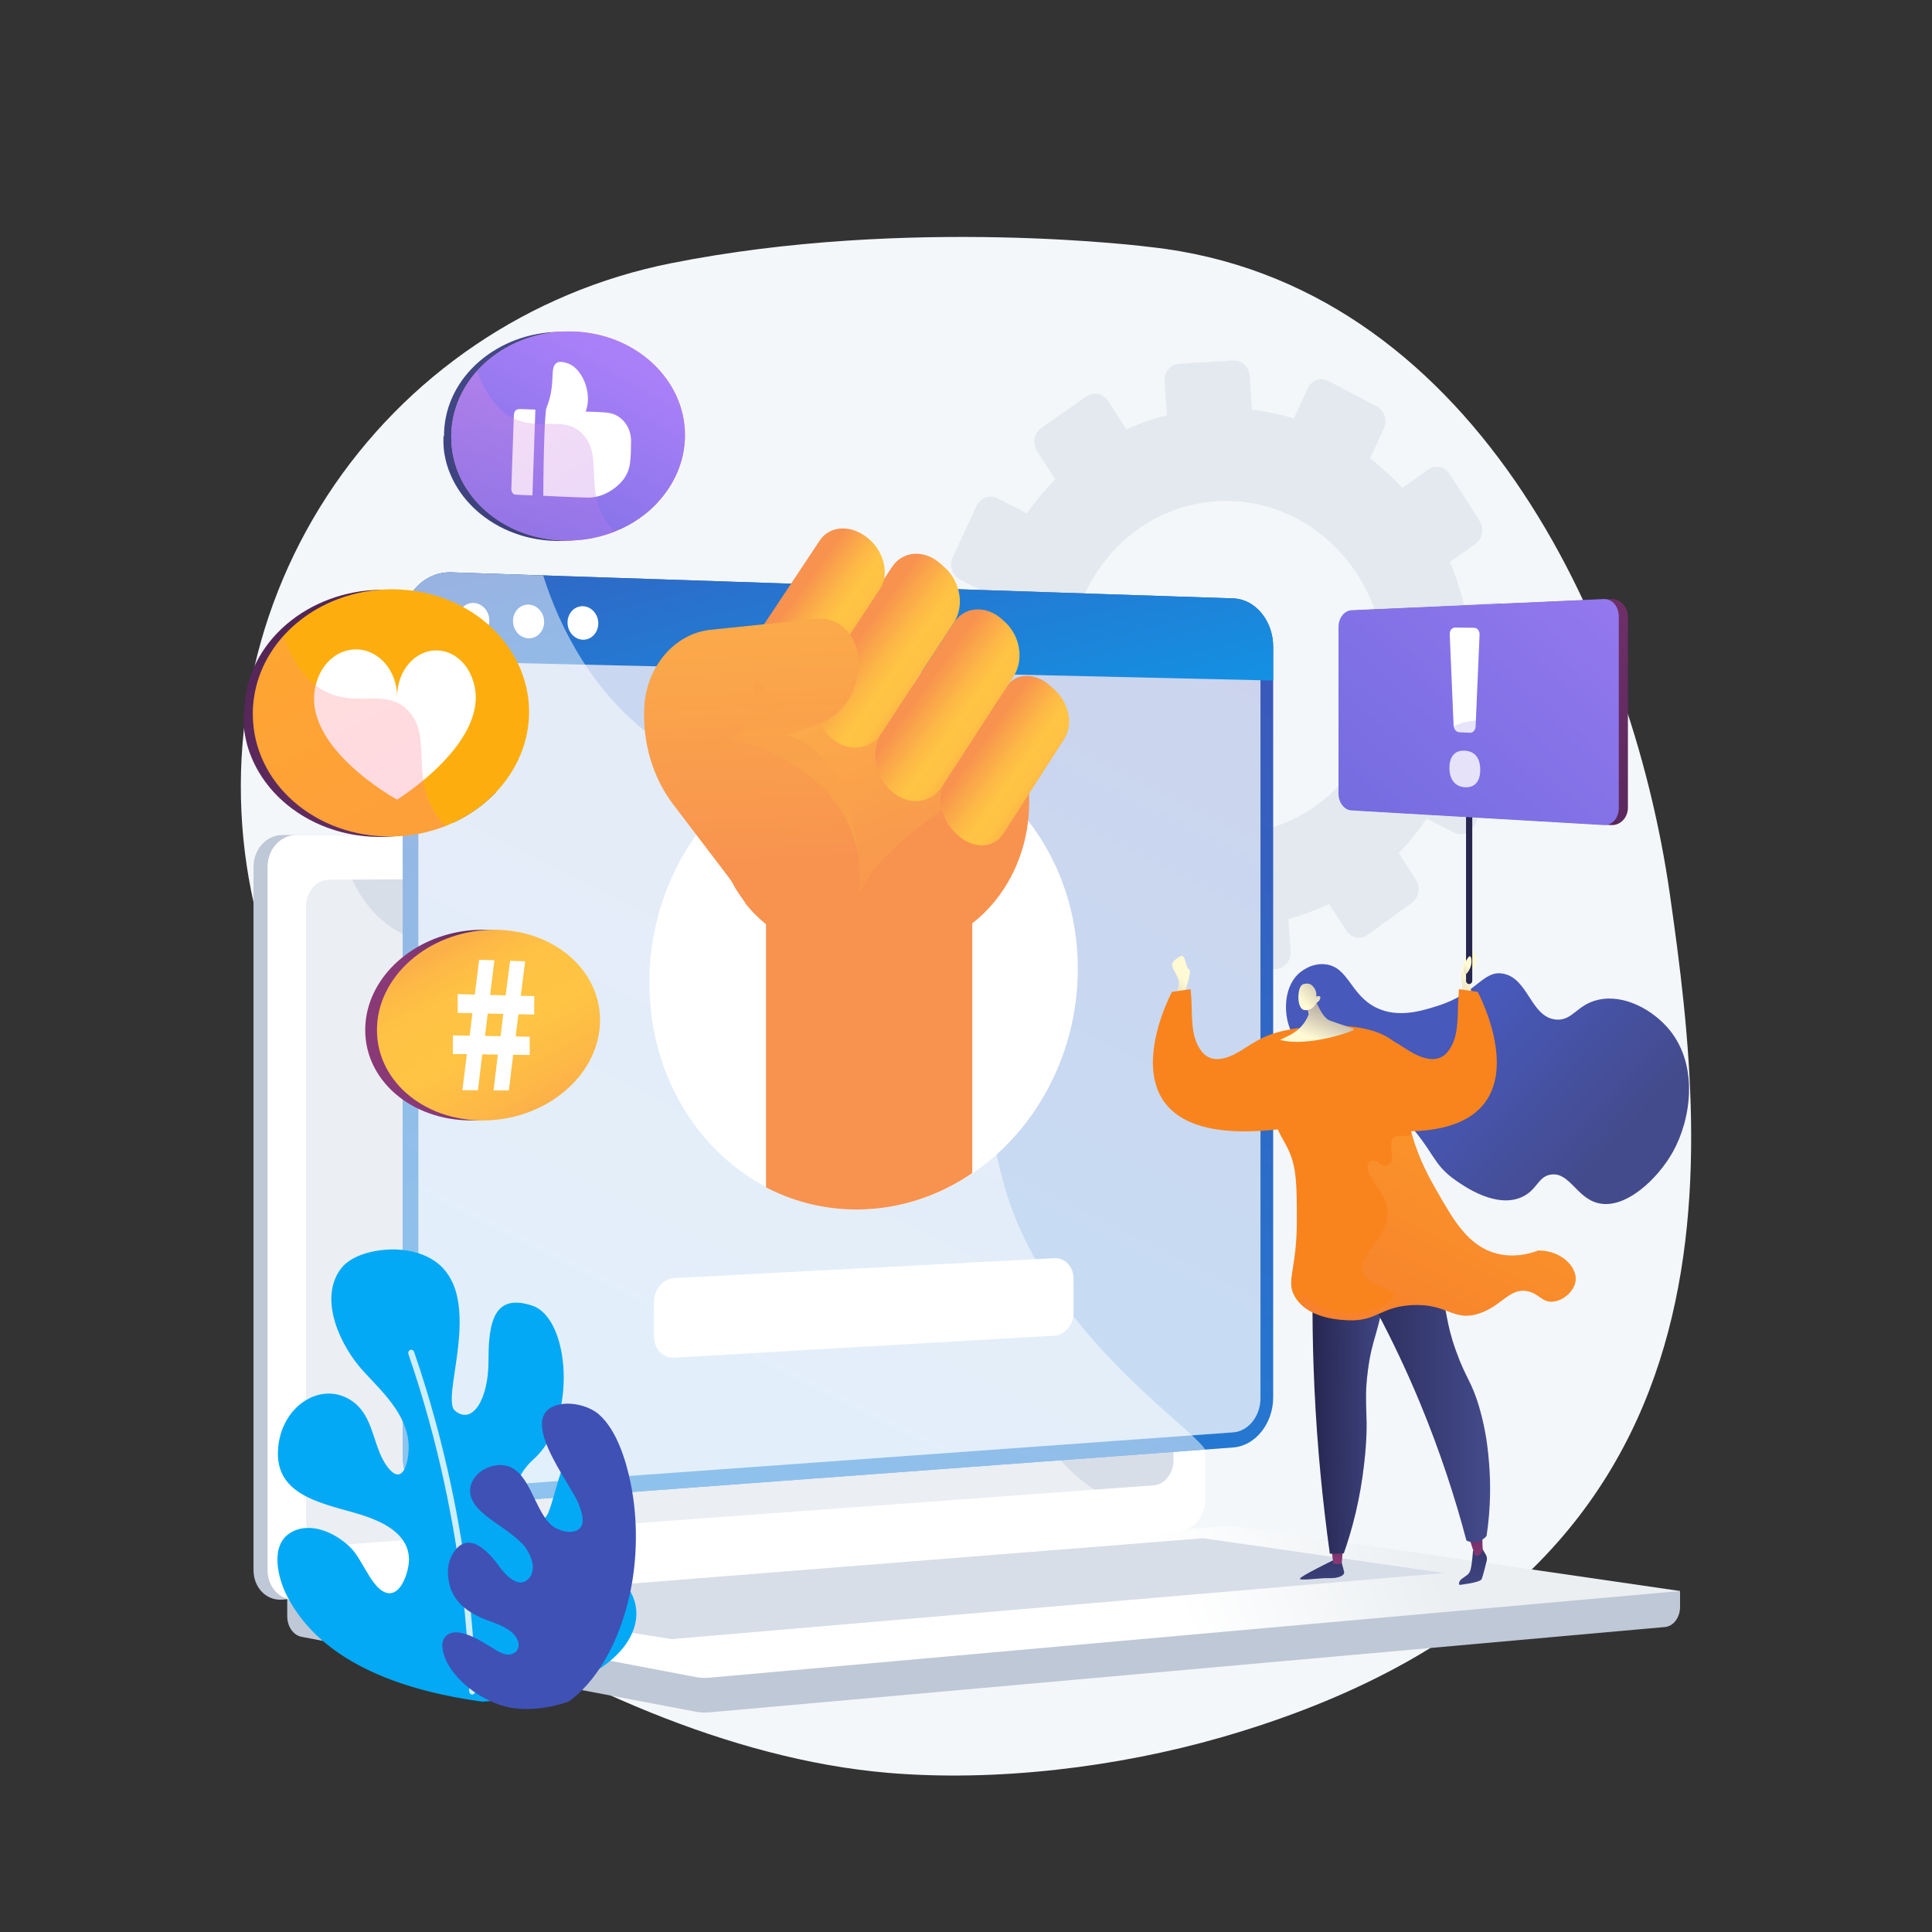<?xml version="1.0" encoding="utf-8"?>
<!-- Generator: Adobe Illustrator 24.0.0, SVG Export Plug-In . SVG Version: 6.00 Build 0)  -->
<svg version="1.1" xmlns="http://www.w3.org/2000/svg" xmlns:xlink="http://www.w3.org/1999/xlink" x="0px" y="0px"
	 viewBox="0 0 3710 3710" style="enable-background:new 0 0 3710 3710;" xml:space="preserve">
<rect x="0" y="0" width="3710" height="3710" fill="#333333" stroke="none"/>
<style type="text/css">
	.st0{fill:#F4F7FA;}
	.st1{fill:#BFC8D6;}
	.st2{fill:#FFFFFF;}
	.st3{fill:#D8DEE8;}
	.st4{opacity:0.48;fill:#FFFFFF;}
	.st5{fill:url(#SVGID_1_);}
	.st6{opacity:0.3;fill:#BFC8D6;}
	.st7{fill:url(#SVGID_2_);}
	.st8{opacity:0.74;fill:#FFFFFF;}
	.st9{fill:url(#SVGID_3_);}
	.st10{opacity:0.5;}
	.st11{clip-path:url(#SVGID_5_);}
	.st12{fill:url(#SVGID_6_);}
	.st13{fill:url(#SVGID_7_);}
	.st14{opacity:0.6;fill:url(#SVGID_8_);}
	.st15{fill:url(#SVGID_9_);}
	.st16{fill:url(#SVGID_10_);}
	.st17{fill:url(#SVGID_11_);}
	.st18{fill:url(#SVGID_12_);}
	.st19{fill:url(#SVGID_13_);}
	.st20{opacity:0.3;fill:url(#SVGID_14_);}
	.st21{fill:url(#SVGID_15_);}
	.st22{fill:url(#SVGID_16_);}
	.st23{opacity:0.3;}
	.st24{fill:url(#SVGID_17_);}
	.st25{fill:url(#SVGID_18_);}
	.st26{fill:url(#SVGID_19_);}
	.st27{fill:url(#SVGID_20_);}
	.st28{fill:url(#SVGID_21_);}
	.st29{fill:url(#SVGID_22_);}
	.st30{fill:#FDAE0E;}
	.st31{fill:url(#SVGID_23_);}
	.st32{fill:url(#SVGID_24_);}
	.st33{fill:url(#SVGID_25_);}
	.st34{fill:#F9841D;}
	.st35{fill:url(#SVGID_26_);}
	.st36{fill:url(#SVGID_27_);}
	.st37{fill:url(#SVGID_28_);}
	.st38{fill:url(#SVGID_29_);}
	.st39{fill:url(#SVGID_30_);}
	.st40{fill:url(#SVGID_31_);}
	.st41{opacity:0.3;fill:url(#SVGID_32_);}
	.st42{fill:url(#SVGID_33_);}
	.st43{opacity:0.3;fill:url(#SVGID_34_);}
	.st44{fill:url(#SVGID_35_);}
	.st45{fill:url(#SVGID_36_);}
	.st46{fill:#26264F;}
	.st47{fill:url(#SVGID_37_);}
	.st48{fill:url(#SVGID_38_);}
	.st49{fill:url(#SVGID_39_);}
	.st50{opacity:0.3;fill:url(#SVGID_40_);}
	.st51{fill:url(#SVGID_41_);}
	.st52{opacity:0.2;fill:url(#SVGID_42_);}
	.st53{fill:url(#SVGID_43_);}
	.st54{fill:#03A9F4;}
	.st55{opacity:0.8;}
	.st56{fill:#3F51B5;}
</style>
<g id="Background">
</g>
<g id="Illustration">
	<g>
		<path class="st0" d="M3206.58,1716.98c-75.49-527.11-384.99-1174.71-996.45-1242.48c0,0-464.25-60.24-921.9,31.06
			c-271.61,54.19-509.78,215.49-660.48,447.32c-150.7,231.83-201.04,514.52-139.95,784.03c39.68,175.05,66.49,356.22,59.13,536.09
			c-12.81,313.05-5.44,605.26,279.35,791.95c254.28,166.7,574.3,313.72,879.6,339.47c207.48,17.5,440.16-10.82,640.13-68.44
			C3365.11,3042.29,3282.07,2244.09,3206.58,1716.98z"/>
		<g>
			<g>
				<g>
					<path class="st1" d="M3226.2,3055.19l-2674.65-24.66v72.98c0,19.81,11.67,36.65,27.47,39.65l756.31,143.7
						c8.98,1.71,18.08,2.16,27.13,1.35l1834.67-163.84c16.38-1.46,29.07-18.36,29.07-38.71V3055.19z"/>
					<g>
						<path class="st1" d="M2241.93,2938.24l-1699.96,133.5c-30.42,2.39-55.15-23-55.15-56.7V1664.57
							c0-33.71,24.73-61.03,55.15-61.03h1699.96c25.06,0,45.32,24.7,45.32,55.17v1220.8
							C2287.25,2909.98,2266.99,2936.27,2241.93,2938.24z"/>
						<path class="st2" d="M2269.03,2938.24l-1699.95,133.5c-30.42,2.39-55.15-23-55.15-56.7V1664.57
							c0-33.71,24.73-61.03,55.15-61.03h1699.95c25.06,0,45.32,24.7,45.32,55.17v1220.8
							C2314.36,2909.98,2294.09,2936.27,2269.03,2938.24z"/>
						<path class="st3" d="M2216.07,2852.17L632.74,2968.14c-24.75,1.81-44.87-19.02-44.87-46.54V1739.26
							c0-27.52,20.12-49.92,44.87-50.03l1583.33-7.28c20.67-0.1,37.4,20.15,37.4,45.21v1076.89
							C2253.47,2829.12,2236.75,2850.66,2216.07,2852.17z"/>
						<path class="st2" d="M1479.09,1640.48c0,12.55-8.75,22.75-19.55,22.79c-10.82,0.04-19.6-10.13-19.6-22.71
							s8.78-22.78,19.6-22.79C1470.34,1617.76,1479.09,1627.93,1479.09,1640.48z"/>
						<path class="st4" d="M569.07,3071.74l1691.35-132.82l8.61-0.68c11.5-0.9,21.95-6.97,29.94-16.17
							c-121.71-7.11-197.31-53.18-246.07-100.79c-97.93-95.61-80.95-189.9-186.55-252.77c-131.72-78.41-235.29,20.94-335.25-77.08
							c-60.6-59.43-30.85-103.75-105.41-192.56c-82.59-98.37-136.36-65.3-219.36-153.83c-104.95-111.94-52.46-199.04-142.86-279.41
							c-109.67-97.5-227.94-7.26-332.33-100.77c-45.03-40.33-69.73-98.96-82.63-161.32h-79.43c-30.42,0-55.15,27.33-55.15,61.03
							v1350.46C513.92,3048.74,538.65,3074.13,569.07,3071.74z"/>
					</g>
					<linearGradient id="SVGID_1_" gradientUnits="userSpaceOnUse" x1="3136.203" y1="2625.615" x2="2215.655" y2="2948.614">
						<stop  offset="0.494" style="stop-color:#EBEFF2"/>
						<stop  offset="1" style="stop-color:#FFFFFF"/>
					</linearGradient>
					<path class="st5" d="M2349.13,2930.84L551.55,3071.36l783.78,148.92c8.98,1.71,18.08,2.16,27.13,1.35l1863.74-166.44
						l-848.48-123.4C2368.23,2930.41,2358.66,2930.09,2349.13,2930.84z"/>
					<polygon class="st3" points="813.85,3072.57 2310.38,2953.84 2773.55,3020.65 1289.9,3147.57 					"/>
				</g>
			</g>
		</g>
		<g>
			<path class="st6" d="M2902.27,1185.98c-1.23-17.29-15.37-30.36-31.6-29.19l-59.44,4.28c-6.82-28.3-15.79-55.63-26.91-81.69
				l49.32-35.31c13.45-9.63,16.91-29.13,7.72-43.55l-57.52-90.28c-9.21-14.45-27.61-18.38-41.11-8.77l-49.98,35.58
				c-18.98-20.75-39.6-39.77-61.65-56.81l26.35-57.72c7.11-15.56,0.89-34.47-13.89-42.23l-92.61-48.61
				c-14.84-7.79-32.66-1.47-39.81,14.13l-26.54,57.91c-25.95-8.06-52.81-13.7-80.3-16.96l-4.62-64.94
				c-1.24-17.43-15.63-30.73-32.14-29.69l-103.51,6.51c-16.59,1.04-29.03,16.07-27.79,33.55l4.63,65.13
				c-26.95,6.8-53,15.9-77.84,27.31l-34.91-54.3c-9.41-14.64-28.25-18.67-42.08-8.98l-86.63,60.69
				c-13.88,9.72-17.47,29.5-8.01,44.17l35.03,54.31c-19.9,20.05-38.07,41.93-54.36,65.34l-56.05-28.88
				c-15.18-7.82-33.42-1.35-40.75,14.46l-45.86,98.98c-7.34,15.85-0.95,35.01,14.26,42.8l55.64,28.49
				c-7.59,27.82-12.79,56.63-15.67,86.1l-61.6,4.43c-16.86,1.21-29.53,16.5-28.27,34.13l7.85,110.3
				c1.25,17.64,15.95,30.91,32.81,29.64l61.1-4.59c6.89,28.93,16.05,56.83,27.42,83.42l-50.27,35.79
				c-13.96,9.94-17.57,29.84-8.06,44.45l59.39,91.24c9.49,14.57,28.46,18.31,42.37,8.35l49.87-35.7
				c19.57,21.14,40.88,40.41,63.63,57.62l-26.07,56.88c-7.29,15.9-0.93,34.95,14.18,42.54l94.32,47.39
				c15.06,7.56,33.13,0.83,40.37-15.04l25.72-56.35c26.61,7.86,54.13,13.17,82.24,16l4.43,62.29c1.24,17.49,15.69,30.53,32.25,29.14
				l103.35-8.7c16.49-1.39,28.85-16.65,27.61-34.08l-4.42-62.1c27.19-7.37,53.4-17.06,78.32-29.1l33,51.16
				c9.28,14.39,27.81,18.04,41.39,8.16l84.76-61.66c13.53-9.84,17.01-29.46,7.77-43.82l-33.09-51.47
				c19.6-20.4,37.48-42.54,53.41-66.22l52.89,27.08c14.72,7.54,32.38,0.95,39.44-14.7l44.14-97.76c7.05-15.61,0.87-34.4-13.81-41.96
				l-52.99-27.31c7.22-27.57,12.13-56.07,14.73-85.22l58.96-4.43c16.22-1.22,28.37-16.22,27.14-33.51L2902.27,1185.98z
				 M2380.27,1601.06c-167.46,13.29-314.19-119.6-326.8-296.89c-12.61-177.29,113.78-330.27,281.38-341.63
				c166.59-11.29,311.02,121.77,323.5,297.14C2670.82,1435.04,2546.73,1587.85,2380.27,1601.06z"/>
		</g>
		<g>
			<g>
				<linearGradient id="SVGID_2_" gradientUnits="userSpaceOnUse" x1="2193.571" y1="771.462" x2="462.277" y2="4234.041">
					<stop  offset="3.597120e-03" style="stop-color:#3F51B5"/>
					<stop  offset="1" style="stop-color:#03A9F4"/>
				</linearGradient>
				<path class="st7" d="M2368.22,1149.1l-1501.24-49.99c-51.53-1.72-93.53,41.81-93.53,97.23v1600.94
					c0,55.42,42.01,97.23,93.53,93.42l1501.24-111.13c42.43-3.14,76.65-46.13,76.65-96.02V1242
					C2444.87,1192.1,2410.65,1150.51,2368.22,1149.1z"/>
				<path class="st8" d="M866.98,2858.84c-35.04,2.53-63.56-25.94-63.56-63.6V1197.16c0-37.65,28.51-67.29,63.56-66.19
					l1501.24,47.13c28.91,0.91,52.26,29.22,52.26,63.24V2685.2c0,34.02-23.35,63.28-52.26,65.37L866.98,2858.84z"/>
				<linearGradient id="SVGID_3_" gradientUnits="userSpaceOnUse" x1="1462.563" y1="662.144" x2="1749.901" y2="1811.499">
					<stop  offset="3.597120e-03" style="stop-color:#3F51B5"/>
					<stop  offset="1" style="stop-color:#03A9F4"/>
				</linearGradient>
				<path class="st9" d="M2368.22,1149.1l-1501.24-49.99c-51.53-1.72-93.54,41.81-93.54,97.23v71.98l1671.43,38.5V1242
					C2444.87,1192.1,2410.65,1150.51,2368.22,1149.1z"/>
				<path class="st2" d="M939.57,1191.25c0,17.96-13.52,32.16-30.23,31.73c-16.74-0.43-30.34-15.4-30.34-33.42
					c0-18.02,13.6-32.23,30.34-31.73C926.05,1158.33,939.57,1173.29,939.57,1191.25z"/>
				<path class="st2" d="M1044.89,1194.19c0,17.84-13.35,31.96-29.85,31.53c-16.53-0.43-29.96-15.3-29.96-33.2
					c0-17.91,13.43-32.03,29.96-31.53C1031.54,1161.48,1044.89,1176.34,1044.89,1194.19z"/>
				<path class="st2" d="M1148.89,1197.09c0,17.73-13.18,31.76-29.48,31.34c-16.32-0.42-29.58-15.19-29.58-32.99
					s13.26-31.83,29.58-31.34C1135.7,1164.59,1148.89,1179.36,1148.89,1197.09z"/>
				<g class="st10">
					<path class="st2" d="M1792.7,1756.75c-174.9-273.62-479.83-183.19-674.17-488.33c-35.17-55.22-59.05-111.5-75.45-163.45
						l-176.11-5.86c-51.53-1.72-93.54,41.81-93.54,97.23v1600.94c0,55.42,42.01,97.23,93.53,93.42l1447.44-107.15
						c-32.46-50.22-316.55-232.8-390.34-523.3C1856.46,1994.02,1897.78,1921.13,1792.7,1756.75z"/>
				</g>
			</g>
			<g>
				<path class="st2" d="M2069.69,1860.33c0,244.25-179.99,450.93-405.28,461.8c-229,11.05-417.41-183.79-417.41-435.35
					s188.42-458.51,417.41-462.19C1889.7,1420.98,2069.69,1616.09,2069.69,1860.33z"/>
				<path class="st2" d="M2061.63,2520.75c0,23.19-16.39,42.96-37.38,44.17l-729.37,42.14c-22.15,1.28-39.03-17.04-39.03-40.91
					v-66.56c0-23.87,17.19-44.17,39.34-45.32l729.46-38.18c20.99-1.1,36.98,16.82,36.98,40.01V2520.75z"/>
				<g>
					<defs>
						<path id="SVGID_4_" d="M2102.6,977.56h-894.55v910.23l37.56-1.18c0,0.05,0,0.1,0,0.16c0,251.55,188.48,446.41,417.48,435.36
							c225.3-10.87,405.37-217.54,405.37-461.79c0-0.05,0-0.1,0-0.15l34.14-1.08V977.56z"/>
					</defs>
					<clipPath id="SVGID_5_">
						<use xlink:href="#SVGID_4_"  style="overflow:visible;"/>
					</clipPath>
					<g class="st11">
						
							<linearGradient id="SVGID_6_" gradientUnits="userSpaceOnUse" x1="7732.838" y1="-200.472" x2="7831.816" y2="1873.565" gradientTransform="matrix(-1 0 0 1 9484.009 0)">
							<stop  offset="0" style="stop-color:#FCB148"/>
							<stop  offset="0.052" style="stop-color:#FDBA46"/>
							<stop  offset="0.142" style="stop-color:#FFC244"/>
							<stop  offset="0.318" style="stop-color:#FFC444"/>
							<stop  offset="0.485" style="stop-color:#FDB946"/>
							<stop  offset="0.775" style="stop-color:#F99C4D"/>
							<stop  offset="0.866" style="stop-color:#F8924F"/>
							<stop  offset="1" style="stop-color:#F8924F"/>
						</linearGradient>
						<path class="st12" d="M1371.94,1280.19v273.34c0,66.69,19.98,127.46,55.23,174.46l4.56,6.63c0.04,0.04-0.25,0.58-0.21,0.62
							c45.91,57.19,112.96,92.61,187.65,90.34l114.3-3.48c134.82-4.1,242.81-130.39,242.81-280.95v-205.24L1371.94,1280.19z"/>
						
							<linearGradient id="SVGID_7_" gradientUnits="userSpaceOnUse" x1="7704.502" y1="-251.08" x2="7805.681" y2="1869.086" gradientTransform="matrix(-1 0 0 1 9484.009 0)">
							<stop  offset="0" style="stop-color:#FCB148"/>
							<stop  offset="0.052" style="stop-color:#FDBA46"/>
							<stop  offset="0.142" style="stop-color:#FFC244"/>
							<stop  offset="0.318" style="stop-color:#FFC444"/>
							<stop  offset="0.485" style="stop-color:#FDB946"/>
							<stop  offset="0.775" style="stop-color:#F99C4D"/>
							<stop  offset="0.866" style="stop-color:#F8924F"/>
							<stop  offset="1" style="stop-color:#F8924F"/>
						</linearGradient>
						<polygon class="st13" points="1470.95,2399.52 1867.01,2379.43 1867.01,1739.46 1470.95,1750.38 						"/>
						
							<linearGradient id="SVGID_8_" gradientUnits="userSpaceOnUse" x1="8253.424" y1="594.652" x2="7492.376" y2="1946.805" gradientTransform="matrix(-1 0 0 1 9484.009 0)">
							<stop  offset="0" style="stop-color:#FCB148"/>
							<stop  offset="0.052" style="stop-color:#FDBA46"/>
							<stop  offset="0.142" style="stop-color:#FFC244"/>
							<stop  offset="0.318" style="stop-color:#FFC444"/>
							<stop  offset="0.485" style="stop-color:#FDB946"/>
							<stop  offset="0.775" style="stop-color:#F99C4D"/>
							<stop  offset="0.866" style="stop-color:#F8924F"/>
							<stop  offset="1" style="stop-color:#F8924F"/>
						</linearGradient>
						<path class="st14" d="M1978.58,1446.34c0,0-309.03,172.91-328.6,276.78c-113.87,4.09-163.71-110.75-163.71-110.75
							l-102.67-259.26l7.16-99.24l587.31,104.32L1978.58,1446.34z"/>
						
							<linearGradient id="SVGID_9_" gradientUnits="userSpaceOnUse" x1="5912.85" y1="3052.391" x2="6073.463" y2="3052.391" gradientTransform="matrix(-0.769 -0.639 -0.515 0.715 8110.301 3112.192)">
							<stop  offset="0" style="stop-color:#FCB148"/>
							<stop  offset="0.052" style="stop-color:#FDBA46"/>
							<stop  offset="0.142" style="stop-color:#FFC244"/>
							<stop  offset="0.318" style="stop-color:#FFC444"/>
							<stop  offset="0.485" style="stop-color:#FDB946"/>
							<stop  offset="0.775" style="stop-color:#F99C4D"/>
							<stop  offset="0.866" style="stop-color:#F8924F"/>
							<stop  offset="1" style="stop-color:#F8924F"/>
						</linearGradient>
						<path class="st15" d="M2016.71,1316.83l8,7.24c28.28,25.61,36.57,67.44,19.37,94.24l-117.09,182.41
							c-18.26,28.45-56.8,30.48-86.91,3.72l-2.95-2.62c-30.19-26.83-40.43-72.35-22-100.85l118.14-182.69
							C1950.61,1291.43,1988.35,1291.15,2016.71,1316.83z"/>
						
							<linearGradient id="SVGID_10_" gradientUnits="userSpaceOnUse" x1="6061.201" y1="3040.28" x2="6229.116" y2="3040.28" gradientTransform="matrix(-0.764 -0.633 -0.516 0.713 8085.914 3080.244)">
							<stop  offset="0" style="stop-color:#FCB148"/>
							<stop  offset="0.052" style="stop-color:#FDBA46"/>
							<stop  offset="0.142" style="stop-color:#FFC244"/>
							<stop  offset="0.318" style="stop-color:#FFC444"/>
							<stop  offset="0.485" style="stop-color:#FDB946"/>
							<stop  offset="0.775" style="stop-color:#F99C4D"/>
							<stop  offset="0.866" style="stop-color:#F8924F"/>
							<stop  offset="1" style="stop-color:#F8924F"/>
						</linearGradient>
						<path class="st16" d="M1923.94,1189.04l5.41,4.89c30.03,27.16,37.26,73.69,17.04,104.82l-137.7,211.97
							c-21.49,33.09-64.87,37-96.91,8.64c-32.12-28.43-40.61-78.44-18.92-111.58l138.92-212.3
							C1852.17,1164.3,1893.83,1161.81,1923.94,1189.04z"/>
						
							<linearGradient id="SVGID_11_" gradientUnits="userSpaceOnUse" x1="6216.86" y1="3033.499" x2="6389.502" y2="3033.499" gradientTransform="matrix(-0.764 -0.633 -0.516 0.713 8085.914 3080.244)">
							<stop  offset="0" style="stop-color:#FCB148"/>
							<stop  offset="0.052" style="stop-color:#FDBA46"/>
							<stop  offset="0.142" style="stop-color:#FFC244"/>
							<stop  offset="0.318" style="stop-color:#FFC444"/>
							<stop  offset="0.485" style="stop-color:#FDB946"/>
							<stop  offset="0.775" style="stop-color:#F99C4D"/>
							<stop  offset="0.866" style="stop-color:#F8924F"/>
							<stop  offset="1" style="stop-color:#F8924F"/>
						</linearGradient>
						<path class="st17" d="M1806.03,1082.41l8.57,7.75c30.28,27.39,37.57,74.14,17.17,105.31l-138.92,212.3
							c-21.69,33.14-64.73,37.53-97.04,8.92l-3.17-2.8c-32.4-28.68-41.67-79.57-19.78-112.76l140.19-212.63
							C1733.64,1057.27,1775.67,1054.95,1806.03,1082.41z"/>
						
							<linearGradient id="SVGID_12_" gradientUnits="userSpaceOnUse" x1="6373.669" y1="3058.3" x2="6533.016" y2="3058.3" gradientTransform="matrix(-0.764 -0.633 -0.516 0.713 8085.914 3080.244)">
							<stop  offset="0" style="stop-color:#FCB148"/>
							<stop  offset="0.052" style="stop-color:#FDBA46"/>
							<stop  offset="0.142" style="stop-color:#FFC244"/>
							<stop  offset="0.318" style="stop-color:#FFC444"/>
							<stop  offset="0.485" style="stop-color:#FDB946"/>
							<stop  offset="0.775" style="stop-color:#F99C4D"/>
							<stop  offset="0.866" style="stop-color:#F8924F"/>
							<stop  offset="1" style="stop-color:#F8924F"/>
						</linearGradient>
						<path class="st18" d="M1670.32,1036.49c28.36,25.59,37.19,67.72,19.74,94.18l-118.74,180.11
							c-18.52,28.09-57.34,29.85-87.56,3.1l-2.96-2.62c-30.29-26.82-40.39-72.04-21.71-100.18l114.83-172.88
							C1594.28,1007.55,1637.46,1006.84,1670.32,1036.49z"/>
						<linearGradient id="SVGID_13_" gradientUnits="userSpaceOnUse" x1="1373.568" y1="-121.325" x2="1472.552" y2="1952.845">
							<stop  offset="0" style="stop-color:#FCB148"/>
							<stop  offset="0.052" style="stop-color:#FDBA46"/>
							<stop  offset="0.142" style="stop-color:#FFC244"/>
							<stop  offset="0.318" style="stop-color:#FFC444"/>
							<stop  offset="0.485" style="stop-color:#FDB946"/>
							<stop  offset="0.775" style="stop-color:#F99C4D"/>
							<stop  offset="0.866" style="stop-color:#F8924F"/>
							<stop  offset="1" style="stop-color:#F8924F"/>
						</linearGradient>
						<path class="st19" d="M1645.22,1824.78l-14.28,0.43c-79.3,2.41-150.76-35.95-199.55-97.86c-0.04-0.05-0.04-0.33-0.09-0.38
							l-5.45-7.32l-133.13-175.02c-39.31-51.63-59.18-118.81-55.44-187.33c4.25-77.82,58.57-140.82,127.3-147.9l1.3-0.15
							l203.14-20.99c39.35-4.08,74.13,27.96,78.72,72.41c1.69,16.31,0.33,32.38-3.55,47.41c-9.86,38.19-36.27,69.71-71.76,81.68
							l-66.18,22.22c0,0,120.35,8.43,141.57,231.38C1652.52,1692.44,1652.43,1752.9,1645.22,1824.78z"/>
						<linearGradient id="SVGID_14_" gradientUnits="userSpaceOnUse" x1="1582.367" y1="2055.66" x2="1493.263" y2="1041.265">
							<stop  offset="0" style="stop-color:#FCB148"/>
							<stop  offset="0.052" style="stop-color:#FDBA46"/>
							<stop  offset="0.142" style="stop-color:#FFC244"/>
							<stop  offset="0.318" style="stop-color:#FFC444"/>
							<stop  offset="0.485" style="stop-color:#FDB946"/>
							<stop  offset="0.775" style="stop-color:#F99C4D"/>
							<stop  offset="0.866" style="stop-color:#F8924F"/>
							<stop  offset="1" style="stop-color:#F8924F"/>
						</linearGradient>
						<path class="st20" d="M1647.82,1642.87c-35.85-202.09-286.82-228.37-244.36-228.03c47.14,0.4,47.14-116.02,47.14-116.02
							s42.81,58.08,54.28,72.62c11.45,14.53,134.78-64.89,134.78-64.89c1.57,0.3,3.05,0.77,4.54,1.52
							c-9.86,38.19-36.27,69.71-71.76,81.68l-66.18,22.22C1506.25,1411.97,1626.6,1419.92,1647.82,1642.87z"/>
					</g>
				</g>
			</g>
		</g>
		<g>
			
				<linearGradient id="SVGID_15_" gradientUnits="userSpaceOnUse" x1="4642.304" y1="1916.898" x2="4967.443" y2="1993.702" gradientTransform="matrix(-1 0 0 1 5776 0)">
				<stop  offset="0" style="stop-color:#311944"/>
				<stop  offset="1" style="stop-color:#893976"/>
			</linearGradient>
			<path class="st21" d="M918.31,1785.56c-106.76,3.5-196.43,73.03-213.9,161.06c-0.02,0.11-0.04,0.23-0.07,0.35
				c-0.95,4.82-1.67,9.69-2.18,14.61c-0.03,0.32-0.07,0.65-0.1,0.97c-0.22,2.3-0.39,4.61-0.51,6.93c-0.02,0.42-0.04,0.84-0.06,1.26
				c-0.11,2.37-0.18,4.75-0.18,7.14c0,102.29,97.86,179.81,217,173.23c3.17-0.18,6.32-0.42,9.45-0.71c0.31-0.03,0.61-0.05,0.92-0.08
				c2.97-0.29,5.91-0.63,8.84-1.01c0.46-0.06,0.91-0.12,1.37-0.18c2.84-0.39,5.66-0.83,8.46-1.31c0.53-0.09,1.06-0.18,1.58-0.28
				c2.75-0.49,5.48-1.02,8.19-1.6c0.55-0.12,1.1-0.24,1.65-0.36c2.7-0.59,5.38-1.22,8.04-1.89c0.52-0.13,1.03-0.27,1.54-0.41
				c2.64-0.69,5.27-1.41,7.87-2.18c0.47-0.14,0.93-0.29,1.4-0.43c2.34-0.71,4.67-1.45,6.97-2.23c0.58-0.2,1.17-0.38,1.76-0.58
				c2.34-0.8,4.66-1.65,6.96-2.52c0.5-0.19,1.01-0.35,1.5-0.54c-0.01-0.01-0.01-0.01-0.02-0.02
				c79.19-30.47,134.87-99.06,134.87-175.75C1129.66,1859.4,1035.72,1781.71,918.31,1785.56z"/>
			
				<linearGradient id="SVGID_16_" gradientUnits="userSpaceOnUse" x1="-5174.999" y1="1822.467" x2="-4883.98" y2="2362.221" gradientTransform="matrix(1 0 0 1 6034.321 0)">
				<stop  offset="0" style="stop-color:#FCB148"/>
				<stop  offset="0.052" style="stop-color:#FDBA46"/>
				<stop  offset="0.142" style="stop-color:#FFC244"/>
				<stop  offset="0.318" style="stop-color:#FFC444"/>
				<stop  offset="0.485" style="stop-color:#FDB946"/>
				<stop  offset="0.775" style="stop-color:#F99C4D"/>
				<stop  offset="0.866" style="stop-color:#F8924F"/>
				<stop  offset="1" style="stop-color:#F8924F"/>
			</linearGradient>
			<path class="st22" d="M1152.27,1959.04c0,99.63-93.94,185.59-211.36,192.07c-119.13,6.58-217-70.94-217-173.23
				c0-102.29,97.86-188.42,217-192.32C1058.32,1781.71,1152.27,1859.4,1152.27,1959.04z"/>
			<g class="st23">
				
					<linearGradient id="SVGID_17_" gradientUnits="userSpaceOnUse" x1="-5256.672" y1="1858.367" x2="-4972.097" y2="2429.443" gradientTransform="matrix(1 0 0 1 6034.321 0)">
					<stop  offset="0" style="stop-color:#FCB148"/>
					<stop  offset="0.052" style="stop-color:#FDBA46"/>
					<stop  offset="0.142" style="stop-color:#FFC244"/>
					<stop  offset="0.318" style="stop-color:#FFC444"/>
					<stop  offset="0.485" style="stop-color:#FDB946"/>
					<stop  offset="0.775" style="stop-color:#F99C4D"/>
					<stop  offset="0.866" style="stop-color:#F8924F"/>
					<stop  offset="1" style="stop-color:#F8924F"/>
				</linearGradient>
				<path class="st24" d="M992.74,2101.84c-25.71-52.54,0.28-104.11-34.5-137.36c-35.49-33.92-81.83,1.08-132-25.79
					c-19.48-10.43-41.19-31.09-57.37-74.85c-28.17,32.18-44.95,71.78-44.95,114.04c0,102.29,97.86,179.81,217,173.23
					c27.05-1.49,52.84-7.2,76.51-16.3C1005.75,2124,998.02,2112.65,992.74,2101.84z"/>
			</g>
			<g>
				<path class="st2" d="M887.94,2093.43l8.64-69.14l-26.98-0.35v-35.67l32.29,0.55l5.3-43.15l-28.25-0.61v-36.02l32.89,0.85
					l8.27-66.87l29.31,0.97l-8.21,66.65l29.83,0.77l8.49-66.42l28.92,0.96l-8.43,66.21l25.89,0.67v35.43l-30.43-0.66l-5.2,42.73
					l26.91,0.46v35.08l-31.8-0.41l-8.15,68.46l-29.46-0.16l8.2-68.69l-29.93-0.39l-8.26,68.92L887.94,2093.43z M961.22,1989.82
					l5.23-42.87l-29.86-0.65l-5.27,43.01L961.22,1989.82z"/>
			</g>
		</g>
		<g>
			
				<linearGradient id="SVGID_18_" gradientUnits="userSpaceOnUse" x1="4833.408" y1="507.633" x2="4125.192" y2="2278.172" gradientTransform="matrix(-1 0 0 1 5776 0)">
				<stop  offset="0" style="stop-color:#444B8C"/>
				<stop  offset="0.996" style="stop-color:#26264F"/>
			</linearGradient>
			<path class="st25" d="M851.55,839.63c0,6.32-0.24,12.58,0.38,18.75c0.27,2.66,0.31,5.28,0.7,7.87
				c0.77,5.22,1.61,10.37,2.82,15.43c0.59,2.53,1.17,5.06,1.86,7.56c0.47,1.64,0.94,3.32,1.45,4.96
				c12.09,38.64,36.71,72.12,69.52,97.1c0.71,0.54,1.38,1.08,2.1,1.58c11.29,8.41,23.5,15.78,36.51,22.07
				c0.8,0.38,1.6,0.76,2.43,1.14c5.72,2.69,11.59,5.15,17.6,7.4c2.55,0.95,5.16,1.87,7.77,2.72c1.75,0.6,3.5,1.17,5.27,1.71
				c2.64,0.82,5.31,1.58,8,2.31c1.78,0.47,3.59,0.95,5.39,1.39c22.65,5.57,46.68,8.03,71.43,6.86c1.84-0.1,3.68-0.19,5.48-0.32
				c0.53-0.03,1.07-0.09,1.57-0.13c0.15,0,0.3-0.03,0.45-0.03c1.15-0.09,2.31-0.16,3.44-0.28c0.59-0.06,1.16-0.09,1.72-0.16
				c1.24-0.13,2.52-0.25,3.76-0.38c0.53-0.06,1.07-0.16,1.6-0.22c1.28-0.13,2.58-0.28,3.85-0.47c0.47-0.06,0.92-0.13,1.39-0.19
				c1.36-0.19,2.73-0.38,4.12-0.6c0.33-0.06,0.68-0.13,1.04-0.19c1.51-0.22,2.99-0.47,4.51-0.76c0.21-0.03,0.41-2.27,0.59-2.3
				c1.69-0.32,3.38-3.18,5.04-3.18h0.03c14.11,0,27.68-4.72,40.58-9.81c-0.03-0.03-0.03,1.07-0.06,1.04c4.03-1.58,8-2.74,11.92-4.54
				c3.47-1.61,6.88-3.01,10.23-4.75c1.63,1.39,3.53,2.98,5.63,4.53c26.94-12.36,50.68-29.31,69.95-49.73
				c-2.25-3.26-4.42-6.64-6.4-10.21c27.77-33.77,44.07-75.27,44.07-119.5c0-106.08-93.75-195.11-214.5-199
				c-3.94-0.13-6.81-0.15-10.7-0.09c-118.32,1.61-217.7,85.41-221.34,193.42v0.13c0,1.36,0,2.75,0,4.14v0.63
				C852.74,836.88,851.55,838.24,851.55,839.63z"/>
			
				<linearGradient id="SVGID_19_" gradientUnits="userSpaceOnUse" x1="4597.605" y1="674.716" x2="4921.631" y2="1275.689" gradientTransform="matrix(-1 0 0 1 5776 0)">
				<stop  offset="0" style="stop-color:#FF9085"/>
				<stop  offset="1" style="stop-color:#FB6FBB"/>
			</linearGradient>
			<path class="st26" d="M866.52,838.9c0,113.29,102.73,200.75,225.76,199.11c2.85-0.03,5.72-0.13,8.6-0.25
				c2.61-0.13,5.22-0.28,7.79-0.51c2.64-0.19,5.28-0.44,7.88-0.73c0.53-0.06,1.07-0.09,1.6-0.19c1.69-0.19,3.35-0.38,5.04-0.63
				c1.66-0.22,3.29-0.44,4.95-0.73c2.37-0.35,4.74-0.76,7.08-1.2c1.42-0.28,2.82-0.54,4.21-0.82c14.08-2.91,27.65-6.96,40.55-12.08
				c3.97-1.58,7.85-3.23,11.68-5c26.94-12.36,50.68-29.37,69.95-49.8c33.64-35.54,53.76-81.32,53.76-130.49
				c0-106.08-93.75-195.12-214.5-199.01c-9.4-0.32-18.67-0.09-27.83,0.63c-98.18,7.57-180.02,71.78-201.17,157.76
				c0,0.01-0.01,0.02-0.01,0.03c-0.53,2.16-1.03,4.34-1.48,6.53c-0.15,0.71-0.28,1.42-0.42,2.12c-0.34,1.74-0.68,3.48-0.97,5.24
				c-0.43,2.58-0.82,5.17-1.14,7.78c0.03,0.03,0,0.06,0,0.13c-0.12,0.98-0.24,1.99-0.33,2.97c-0.15,1.23-0.27,2.47-0.36,3.7
				c-0.12,1.36-0.24,2.75-0.3,4.11c-0.03,0.41-0.06,0.85-0.09,1.26c-0.09,1.58-0.15,3.16-0.18,4.74
				C866.55,835.36,866.52,837.13,866.52,838.9z"/>
			
				<linearGradient id="SVGID_20_" gradientUnits="userSpaceOnUse" x1="4597.605" y1="674.716" x2="4921.631" y2="1275.689" gradientTransform="matrix(-1 0 0 1 5776 0)">
				<stop  offset="0" style="stop-color:#AA80F9"/>
				<stop  offset="0.996" style="stop-color:#6165D7"/>
			</linearGradient>
			<path class="st27" d="M866.52,838.9c0,113.29,102.73,200.75,225.76,199.11c2.85-0.03,5.72-0.13,8.6-0.25
				c2.61-0.13,5.22-0.28,7.79-0.51c2.64-0.19,5.28-0.44,7.88-0.73c0.53-0.06,1.07-0.09,1.6-0.19c1.69-0.19,3.35-0.38,5.04-0.63
				c1.66-0.22,3.29-0.44,4.95-0.73c2.37-0.35,4.74-0.76,7.08-1.2c1.42-0.28,2.82-0.54,4.21-0.82c14.08-2.91,27.65-6.96,40.55-12.08
				c3.97-1.58,7.85-3.23,11.68-5c26.94-12.36,50.68-29.37,69.95-49.8c33.64-35.54,53.76-81.32,53.76-130.49
				c0-106.08-93.75-195.12-214.5-199.01c-9.4-0.32-18.67-0.09-27.83,0.63c-98.18,7.57-180.02,71.78-201.17,157.76
				c0,0.01-0.01,0.02-0.01,0.03c-0.53,2.16-1.03,4.34-1.48,6.53c-0.15,0.71-0.28,1.42-0.42,2.12c-0.34,1.74-0.68,3.48-0.97,5.24
				c-0.43,2.58-0.82,5.17-1.14,7.78c0.03,0.03,0,0.06,0,0.13c-0.12,0.98-0.24,1.99-0.33,2.97c-0.15,1.23-0.27,2.47-0.36,3.7
				c-0.12,1.36-0.24,2.75-0.3,4.11c-0.03,0.41-0.06,0.85-0.09,1.26c-0.09,1.58-0.15,3.16-0.18,4.74
				C866.55,835.36,866.52,837.13,866.52,838.9z"/>
			<g>
				<path class="st2" d="M1043.3,952.03c0.43-92.84,3.22-160.43,5.94-168.56c0.58-1.72,1.62-3.95,2.95-7.78
					c14.56-41.96,3.42-69.26,16.08-78.37c5.62-4.04,12.75-2.22,18.68-0.7c28.55,7.3,47.22,50.09,40.86,82.64
					c-0.99,5.06-2.41,8.98-3.24,11.09c1.97,0.08,3.5,0.12,5.03,0.2c12.79,0.65,25.68,0.45,38.35,2.14
					c25.34,3.37,44.16,26.86,43.84,54.1c-0.17,14.59-0.07,29.36-2.14,43.72c-3.3,22.95-16.99,38.83-34.98,50.7
					c-10.44,6.88-21.55,11.47-33.33,13.35c-6.84,1.09-12.13,0.99-14.9,0.92C1096.44,954.74,1049.8,952.36,1043.3,952.03z"/>
				<path class="st2" d="M1028.07,786.57c-1.89,55.16-3.77,109.72-5.65,164.67c-11.01-0.43-21.86-0.55-32.66-1.41
					c-4.98-0.4-7.96-5.36-7.82-11.4c0.26-10.68,0.67-21.35,1.04-32.03c1.24-35.95,2.48-71.91,3.74-107.86
					c0.34-9.56,4.13-13.37,12.98-13.06C1009.07,785.8,1018.45,786.2,1028.07,786.57z"/>
			</g>
			<g class="st23">
				
					<linearGradient id="SVGID_21_" gradientUnits="userSpaceOnUse" x1="-5113.973" y1="709.154" x2="-4796.873" y2="1345.497" gradientTransform="matrix(1 0 0 1 6034.321 0)">
					<stop  offset="3.597120e-03" style="stop-color:#E38DDD"/>
					<stop  offset="1" style="stop-color:#9571F6"/>
				</linearGradient>
				<path class="st28" d="M1154.69,984.67c-26.59-57.94,0.29-113.4-35.72-151.03c-37.12-38.79-86.18-2.2-140.06-34.29
					c-21.13-12.59-44.83-36.85-62.59-86.96c-31.13,34.67-49.8,78.62-49.8,126.5c0,115.92,107.56,204.83,234.36,198.86
					c28.18-1.33,54.85-7.24,79.15-16.83C1168.08,1009.01,1160.14,996.53,1154.69,984.67z"/>
			</g>
		</g>
		<g>
			
				<linearGradient id="SVGID_22_" gradientUnits="userSpaceOnUse" x1="5446.168" y1="365.362" x2="4609.17" y2="2457.859" gradientTransform="matrix(-1 0 0 1 5776 0)">
				<stop  offset="0" style="stop-color:#311944"/>
				<stop  offset="1" style="stop-color:#893976"/>
			</linearGradient>
			<path class="st29" d="M467.85,1371.77c0,7.47-0.28,14.87,0.45,22.16c0.31,3.14,0.37,6.24,0.82,9.3
				c0.91,6.17,1.9,12.26,3.34,18.24c0.7,2.99,1.39,5.98,2.19,8.93c0.56,1.94,1.11,3.92,1.71,5.87
				c14.29,45.66,43.38,85.24,82.16,114.76c0.84,0.64,1.64,1.27,2.48,1.87c13.35,9.94,27.77,18.65,43.15,26.08
				c0.95,0.45,1.89,0.9,2.87,1.35c6.76,3.18,13.7,6.09,20.81,8.74c3.01,1.12,6.1,2.21,9.18,3.21c2.07,0.71,4.13,1.38,6.23,2.02
				c3.12,0.97,6.27,1.87,9.46,2.73c2.1,0.56,4.24,1.12,6.37,1.64c26.76,6.58,55.17,9.49,84.42,8.11c2.17-0.11,4.34-0.22,6.48-0.37
				c0.63-0.04,1.26-0.11,1.86-0.15c0.18,0,0.35-0.04,0.53-0.04c1.36-0.11,2.73-0.19,4.06-0.34c0.7-0.07,1.37-0.11,2.03-0.19
				c1.47-0.15,2.98-0.3,4.45-0.45c0.63-0.07,1.26-0.19,1.89-0.26c1.51-0.15,3.05-0.34,4.55-0.56c0.56-0.07,1.09-0.15,1.65-0.22
				c1.61-0.22,3.22-0.45,4.87-0.71c0.38-0.07,0.81-0.15,1.22-0.22c1.79-0.26,3.54-0.56,5.33-0.9c0.24-0.04,0.49-2.68,0.7-2.72
				c2-0.37,3.99-3.76,5.96-3.76h0.03c16.67,0,32.72-5.58,47.95-11.6c-0.03-0.04-0.03,1.27-0.07,1.23c4.76-1.87,9.46-3.24,14.08-5.37
				c4.1-1.91,8.13-3.56,12.09-5.62c1.93,1.64,4.17,3.53,6.66,5.36c31.84-14.61,59.9-34.63,82.67-58.77
				c-2.66-3.85-5.22-7.84-7.57-12.07c32.82-39.91,52.09-88.96,52.09-141.23c0-125.37-110.8-230.59-253.51-235.19
				c-4.66-0.15-8.05-0.18-12.64-0.11c-139.84,1.91-257.29,100.94-261.59,228.59v0.15c0,1.61,0,3.25,0,4.9v0.75
				C469.26,1368.52,467.85,1370.13,467.85,1371.77z"/>
			<g>
				<path class="st30" d="M485.54,1370.91c0,133.89,121.41,237.26,266.82,235.31c3.36-0.04,6.76-0.15,10.16-0.3
					c3.08-0.15,6.16-0.34,9.21-0.6c3.12-0.22,6.23-0.52,9.32-0.86c0.63-0.07,1.26-0.11,1.89-0.22c2-0.22,3.96-0.45,5.95-0.75
					c1.96-0.26,3.89-0.52,5.85-0.86c2.8-0.41,5.6-0.9,8.37-1.42c1.68-0.34,3.33-0.64,4.97-0.97c16.64-3.44,32.68-8.22,47.92-14.28
					c4.69-1.87,9.28-3.81,13.8-5.9c31.84-14.61,59.9-34.72,82.67-58.86c39.76-42,63.54-96.11,63.54-154.22
					c0-125.37-110.8-230.6-253.5-235.2c-11.1-0.37-22.07-0.11-32.89,0.75c-116.03,8.94-212.76,84.83-237.75,186.45
					c0,0.01-0.01,0.03-0.01,0.04c-0.63,2.56-1.22,5.12-1.75,7.71c-0.17,0.83-0.33,1.67-0.49,2.51c-0.4,2.06-0.81,4.11-1.15,6.19
					c-0.51,3.05-0.97,6.11-1.35,9.2c0.04,0.04,0,0.07,0,0.15c-0.14,1.16-0.28,2.35-0.38,3.51c-0.18,1.46-0.31,2.91-0.42,4.37
					c-0.14,1.61-0.28,3.25-0.35,4.86c-0.03,0.49-0.07,1.01-0.1,1.49c-0.11,1.87-0.18,3.74-0.21,5.61
					C485.57,1366.72,485.54,1368.82,485.54,1370.91z"/>
				<g>
					<path class="st2" d="M907.88,1305.47L907.88,1305.47c-10.73-32.63-37.53-56.06-69.2-56.47c-41.82-0.54-76.16,39.19-76.16,88.73
						c0-49.54-34.74-90.15-78.15-90.71c-33.71-0.43-62.83,23.37-74.64,57.46l0,0c-45.25,123.06,152.78,231.03,152.78,231.03
						S948.26,1421.16,907.88,1305.47z"/>
				</g>
				<g class="st23">
					
						<linearGradient id="SVGID_23_" gradientUnits="userSpaceOnUse" x1="-5485.163" y1="1217.569" x2="-5110.401" y2="1969.626" gradientTransform="matrix(1 0 0 1 6034.321 0)">
						<stop  offset="0" style="stop-color:#FF9085"/>
						<stop  offset="1" style="stop-color:#FB6FBB"/>
					</linearGradient>
					<path class="st31" d="M826.11,1543.18c-31.42-68.47,0.34-134.02-42.22-178.5c-43.87-45.84-101.86-2.59-165.53-40.53
						c-24.98-14.88-52.98-43.55-73.97-102.77c-36.79,40.98-58.85,92.92-58.85,149.51c0,137,127.12,242.07,276.98,235.03
						c33.31-1.57,64.82-8.56,93.54-19.89C841.94,1571.95,832.55,1557.2,826.11,1543.18z"/>
				</g>
			</g>
		</g>
		<g>
			
				<linearGradient id="SVGID_24_" gradientUnits="userSpaceOnUse" x1="4738.93" y1="1875.064" x2="4905.704" y2="2055.452" gradientTransform="matrix(-1 0 0 1 7005.285 0)">
				<stop  offset="0" style="stop-color:#FFFAD4"/>
				<stop  offset="1" style="stop-color:#311944"/>
			</linearGradient>
			<path class="st32" d="M2273.09,1910.81c0,0,17.23-46.7,10.27-49.18c-6.96-2.47-6.3-32.17-17.23-25.1
				c-10.94,7.07-20.55,11.67-11.93,26.52c8.62,14.85,11.27,23.69,8.95,30.76c-2.32,7.07-3.31,13.79-3.31,13.79L2273.09,1910.81z"/>
			
				<linearGradient id="SVGID_25_" gradientUnits="userSpaceOnUse" x1="2015.859" y1="1954.115" x2="2297.685" y2="2212.056" gradientTransform="matrix(1 0 0 1 796.393 0)">
				<stop  offset="3.597000e-03" style="stop-color:#4759BB"/>
				<stop  offset="1" style="stop-color:#444B8C"/>
			</linearGradient>
			<path class="st33" d="M2584.02,2050.97c-59.87-37.31-85.52-33.01-102.88-66.52c-17.17-33.14-17.13-85.73,11.28-113.59
				c2.09-2.05,23.73-22.61,53.01-19.08c44.29,5.33,47.55,58.72,97.23,83.17c42.09,20.73,88,6.15,119.07-3.72
				c74.81-23.76,85.92-68.69,124.71-61.53c48.6,8.97,52.9,83.54,101.32,88.13c32.36,3.07,40.07-29.32,82.62-38.24
				c49.99-10.48,104.85,20.51,135.62,58.2c56.23,68.89,41.42,171.71,6.24,234.47c-28.91,51.56-91.06,110.87-143.41,98.12
				c-41.36-10.08-54.83-59.83-90.41-54.88c-25.3,3.52-26.21,29.74-56.12,43.24c-49.1,22.16-109.73-20.08-126.26-31.6
				c-47.13-32.84-39.63-53.84-100.4-119.68C2671.61,2121.46,2637.04,2084.01,2584.02,2050.97z"/>
			<path class="st34" d="M2495.31,1974.72c-0.66-1.79-25.54,3.61-28.22,4.18c-9.4,1.97-18.66,4.61-27.74,7.88
				c-17.64,6.36-33.6,16-49.4,26.33c-23.19,15.18-59.3,34.17-81.67,6.76c-21.53-26.37-18.81-63.57-20.19-96.15
				c-0.08-1.91-1.75-24.24-1.66-24.26c-0.01,0-35.96,5.3-35.96,5.3s-164.29,305.29,203.28,264.01
				C2453.77,2168.78,2518.84,2038.82,2495.31,1974.72z"/>
			
				<linearGradient id="SVGID_26_" gradientUnits="userSpaceOnUse" x1="2116.845" y1="1870.923" x2="2323.885" y2="2094.864" gradientTransform="matrix(-1 0 0 1 4936.458 0)">
				<stop  offset="0" style="stop-color:#FFFAD4"/>
				<stop  offset="1" style="stop-color:#311944"/>
			</linearGradient>
			<path class="st35" d="M2810.17,1910.07l-4.97-39.08c0,0,12.16-56.03,20.5-48.6c8.33,7.42,14.08,20.25,5.99,34.56
				c-8.09,14.32-9.09,12.4-8.59,25.66c0.5,13.26,2.6,27.46,2.6,27.46H2810.17z"/>
			<path class="st34" d="M2592.85,1974.72c0.66-1.79,25.54,3.61,28.22,4.18c9.4,1.97,18.67,4.61,27.74,7.88
				c17.64,6.36,33.6,16,49.4,26.33c23.19,15.18,59.3,34.17,81.67,6.76c21.53-26.37,18.81-63.57,20.19-96.15
				c0.08-1.91,1.75-24.24,1.65-24.26c0.01,0,35.96,5.3,35.96,5.3s164.29,305.29-203.29,264.01
				C2634.39,2168.78,2569.32,2038.82,2592.85,1974.72z"/>
			
				<linearGradient id="SVGID_27_" gradientUnits="userSpaceOnUse" x1="2358.196" y1="2893.005" x2="2374.524" y2="3100.812" gradientTransform="matrix(1 0 0 1 170.13 0)">
				<stop  offset="3.597000e-03" style="stop-color:#26264F"/>
				<stop  offset="1" style="stop-color:#444B8C"/>
			</linearGradient>
			<path class="st36" d="M2558.8,2996.82c0,0-61.5,29.82-62.5,34.58c-1,4.76,39.55-1.6,56.1-0.91c16.55,0.69,30.17-4.53,28.67-12.01
				c-1.5-7.48-7.29-26.3-7.29-26.3L2558.8,2996.82z"/>
			
				<linearGradient id="SVGID_28_" gradientUnits="userSpaceOnUse" x1="2398.347" y1="3008.857" x2="2395.383" y2="2793.972" gradientTransform="matrix(1 0 0 1 170.13 0)">
				<stop  offset="0" style="stop-color:#893976"/>
				<stop  offset="1" style="stop-color:#311944"/>
			</linearGradient>
			<path class="st37" d="M2556.55,2972.63l3.74,29.54c0,0,9.74,3.7,16.28-0.67l2.79-32.4L2556.55,2972.63z"/>
			
				<linearGradient id="SVGID_29_" gradientUnits="userSpaceOnUse" x1="2646.811" y1="2868.724" x2="2663.165" y2="3076.857" gradientTransform="matrix(1 0 0 1 170.13 0)">
				<stop  offset="3.597000e-03" style="stop-color:#26264F"/>
				<stop  offset="1" style="stop-color:#444B8C"/>
			</linearGradient>
			<path class="st38" d="M2846.15,2973.33l7.15,12.25c2,3.43,2.6,7.55,1.64,11.45c-2.5,10.19-7.5,30.04-9.67,35.22
				c-2.97,7.05-42.76,11.24-42.76,11.24s-3.55-5.33,4.71-11.76c8.26-6.43,13.57-7.45,16.49-16.94c2.92-9.49,4.86-36.35,4.86-36.35
				L2846.15,2973.33z"/>
			
				<linearGradient id="SVGID_30_" gradientUnits="userSpaceOnUse" x1="2662.931" y1="3004.963" x2="2659.968" y2="2790.095" gradientTransform="matrix(1 0 0 1 170.13 0)">
				<stop  offset="0" style="stop-color:#893976"/>
				<stop  offset="1" style="stop-color:#311944"/>
			</linearGradient>
			<path class="st39" d="M2816.38,2942.2c2.61,2.22,15.39,43.61,15.39,43.61s4.14,5.64,12-2.68c7.86-8.33,3.56-3.74,3.56-3.74
				l-1.47-40.7L2816.38,2942.2z"/>
			
				<linearGradient id="SVGID_31_" gradientUnits="userSpaceOnUse" x1="1723.993" y1="2660.844" x2="1872.883" y2="2660.844" gradientTransform="matrix(1 0 0 1 796.393 0)">
				<stop  offset="3.597000e-03" style="stop-color:#26264F"/>
				<stop  offset="1" style="stop-color:#444B8C"/>
			</linearGradient>
			<path class="st40" d="M2522.71,2379.21c-3.24,88.11-3.38,183.83,1.38,286.1c5.35,115.16,16.1,221.59,29.65,318.07
				c5.04,0.17,10.33,0.2,15.86,0.03c3.73-0.11,7.35-0.3,10.85-0.56c7.03-20.01,15.34-46.32,22.79-77.74
				c7.82-33.04,12.55-62.68,15.91-91.03c11.84-99.8-2.04-108.5,7.58-182.46c8.51-65.5,20.62-68.06,34.82-161.05
				c15.42-100.9,3.94-116.04-1.64-121.51C2636.15,2325.78,2580.33,2341.63,2522.71,2379.21z"/>
			
				<linearGradient id="SVGID_32_" gradientUnits="userSpaceOnUse" x1="1734.288" y1="2660.85" x2="1872.883" y2="2660.85" gradientTransform="matrix(1 0 0 1 796.393 0)">
				<stop  offset="3.597000e-03" style="stop-color:#26264F"/>
				<stop  offset="1" style="stop-color:#444B8C"/>
			</linearGradient>
			<path class="st41" d="M2659.91,2349.06c-22.66-22.21-74.49-8.76-129.23,25.13c62.97,72.58,69.84,119.66,62.29,150.21
				c-8.53,34.53-34.47,44.47-34.37,82.23c0.12,46.4,39.37,58.69,38.54,107.78c-0.55,32.46-17.8,32.13-21.87,72.23
				c-4.82,47.44,17.71,63.79,10.42,98.89c-3.14,15.1-12.1,34.83-37.63,55.16c1.84,14.42,3.73,28.68,5.69,42.69
				c5.04,0.17,10.33,0.2,15.86,0.03c3.73-0.11,7.35-0.3,10.85-0.56c7.03-20.01,15.34-46.31,22.79-77.74
				c7.82-33.04,12.55-62.68,15.91-91.03c11.84-99.79-2.04-108.5,7.58-182.46c8.51-65.5,20.62-68.06,34.82-161.05
				C2676.96,2369.67,2665.49,2354.53,2659.91,2349.06z"/>
			
				<linearGradient id="SVGID_33_" gradientUnits="userSpaceOnUse" x1="1765.328" y1="2645.187" x2="2065.061" y2="2645.187" gradientTransform="matrix(1 0 0 1 796.393 0)">
				<stop  offset="3.597000e-03" style="stop-color:#26264F"/>
				<stop  offset="1" style="stop-color:#444B8C"/>
			</linearGradient>
			<path class="st42" d="M2561.72,2377.73c54.22,84.64,112.7,189.97,165,316.05c39.52,95.28,68.19,184.74,89.24,264.46
				c2.85,1.41,9.57,4.21,18.15,3c11.71-1.65,18.73-9.63,20.56-11.85c8.57-57.15,7.62-105.56,4.71-140.49
				c-1.86-22.37-5.16-59.61-18.52-105.6c-14.97-51.51-25.26-54.4-44.79-108.9c-20.27-56.56-15.36-70.68-34.77-141.46
				c-7.97-29.08-21.32-72.35-43.35-124.11C2665.88,2345.13,2613.8,2361.43,2561.72,2377.73z"/>
			<path class="st34" d="M2386.63,2044.65c3.42,16.33,56.59,7.59,67.57,37.21c5.93,15.87-6.6,25.96-7.12,52.95
				c-0.6,30.25,14.52,47.39,26.09,71.15c16.94,34.83,17.02,68.94,17.14,137.21c0.16,97.16-22.35,116.67-3.1,148.02
				c3.7,6.07,8.19,11.28,13.2,15.74c28.67,25.71,74.29,27.7,88.09,28.3c55.56,2.42,62.12-25.71,122.37-29.1
				c68.8-3.82,78.62,31.86,127.82,16.63c44.98-13.92,60.09-50.87,95.09-43.23c21.87,4.79,27.68,21.81,48.32,19.98
				c20.76-1.87,42.19-21.47,43.67-41.58c1.83-25.03-26.84-56.51-71.7-56.55c-17.86,6.66-47.41,14.42-80.3,5.81
				c-53.85-14.08-81.89-62.96-113.02-117.22c-14.12-24.61-35.99-62.79-49.48-111.71c-7.12-25.63-11.93-54.22-12.09-85.36
				c-0.2-37.33,6.44-48.24-3.1-68.18c-30.98-64.78-151.09-55.11-161.27-54.18C2453.01,1978.08,2382.53,2024.96,2386.63,2044.65z"/>
			
				<linearGradient id="SVGID_34_" gradientUnits="userSpaceOnUse" x1="4089.593" y1="2176.952" x2="4346.138" y2="2673.089" gradientTransform="matrix(-1 0 0 1 7005.285 0)">
				<stop  offset="0" style="stop-color:#FFC444"/>
				<stop  offset="0.996" style="stop-color:#F36F56"/>
			</linearGradient>
			<path class="st43" d="M2500.41,2506.92c28.67,25.71,74.29,27.7,88.09,28.3c55.56,2.42,62.12-25.71,122.37-29.1
				c68.8-3.82,78.62,31.86,127.82,16.63c44.98-13.92,60.09-50.87,95.09-43.23c21.87,4.79,27.68,21.81,48.32,19.98
				c20.76-1.87,42.19-21.47,43.67-41.58c1.83-25.03-26.84-56.51-71.7-56.55c-17.86,6.66-47.41,14.42-80.3,5.81
				c-53.85-14.08-81.89-62.96-113.02-117.22c-14.12-24.61-35.99-62.79-49.48-111.71c-2.98,1.4-6.08,2.63-9.54,2.84
				c-21,1.23-30.82-4.24-30.07,22.1c0.36,11.63,5.69,30.38-8.55,34.96c-11.02,3.52-21.4-15.19-31.86-7.76
				c-14.2,10.14,3.34,34.41,9.9,43.74c11.34,16.08,22.47,31.69,23.35,52.69c2.31,53.24-57.83,79.34-47.28,114.93
				c9.15,30.89,59.41,28.68,59.41,45.23c0,19.69-71.19,51.34-132.15,27.11c-18.49-7.34-32.69-18.54-43.27-29.23
				C2500.13,2493.17,2499.65,2500.26,2500.41,2506.92z"/>
			
				<linearGradient id="SVGID_35_" gradientUnits="userSpaceOnUse" x1="1961.021" y1="2069.498" x2="2064.954" y2="1918.628" gradientTransform="matrix(0.979 -0.205 0.205 0.979 181.577 371.982)">
				<stop  offset="0" style="stop-color:#FFFAD4"/>
				<stop  offset="1" style="stop-color:#311944"/>
			</linearGradient>
			<path class="st44" d="M2522.7,1910.81c0,0,13.58,42.11,30.49,48.67c16.91,6.55,43.65,14.08,47,17
				c3.36,2.91-89.85,35.2-142.11,20.34l0,0c14.89-6.95,18.87-9.17,18.87-9.17c3.98-2.22,11.39-6.36,18.35-12.93
				c4.74-4.47,12.15-12.8,17.73-26.63l-4.88-23.91L2522.7,1910.81z"/>
			
				<linearGradient id="SVGID_36_" gradientUnits="userSpaceOnUse" x1="1952.109" y1="1992.995" x2="2115.052" y2="1894.896" gradientTransform="matrix(0.979 -0.205 0.205 0.979 181.577 371.982)">
				<stop  offset="0" style="stop-color:#FFFAD4"/>
				<stop  offset="1" style="stop-color:#311944"/>
			</linearGradient>
			<path class="st45" d="M2527.99,1925.62c0,0-6.95,16.47-23.41,13.94c-14.75-2.26-14-41.84-3.98-48.58
				c3.34-2.25,10.12-3.1,15.15-1.14c3.54,1.38,14.07,10.58,11.72,24.07c3.25-1.84,6.49-1.56,7.61,0.1c1.43,2.1-0.88,5.92-1.41,6.78
				C2531.86,1923.79,2529.22,1925.11,2527.99,1925.62z"/>
			<g>
				<g>
					<path class="st46" d="M2821.2,1889.66c3.31,0,5.99-2.86,5.99-6.39v-655.6c0-3.53-2.68-6.39-5.99-6.39
						c-3.31,0-5.99,2.86-5.99,6.39v655.6C2815.21,1886.8,2817.89,1889.66,2821.2,1889.66z"/>
				</g>
				<g>
					
						<linearGradient id="SVGID_37_" gradientUnits="userSpaceOnUse" x1="2590.997" y1="785.944" x2="1582.882" y2="1902.626" gradientTransform="matrix(1 0 0 1 796.393 0)">
						<stop  offset="0" style="stop-color:#893976"/>
						<stop  offset="1" style="stop-color:#311944"/>
					</linearGradient>
					<path class="st47" d="M3125.97,1184.23v366.73c0,19.4-14.74,34.32-31.95,33.34l-466-26.99l-21.41-1.15
						c-13.42-0.81-25.82-15.16-25.82-32.09v-320.49c0-16.93,12.23-31.17,25.64-31.74l398.98-17.56l88.23-3.83
						C3110.86,1149.68,3125.97,1164.78,3125.97,1184.23z"/>
					<g>
						
							<linearGradient id="SVGID_38_" gradientUnits="userSpaceOnUse" x1="1999.404" y1="1306.115" x2="2056.769" y2="1306.115" gradientTransform="matrix(1 0 0 1 796.393 0)">
							<stop  offset="0" style="stop-color:#893976"/>
							<stop  offset="1" style="stop-color:#311944"/>
						</linearGradient>
						<path class="st48" d="M2834.74,1407.14l-20.77-0.99c-5.72-0.27-10.43-6.3-10.73-13.29l-7.43-175.01
							c-0.15-3.59,0.9-6.64,2.92-9.22c2.02-2.59,4.83-3.58,7.77-3.54l35.76,0.43c2.98,0.04,5.84,1.02,7.89,3.68
							c2.06,2.66,3.14,5.96,2.98,9.58l-7.56,176.13C2845.28,1401.93,2840.51,1407.41,2834.74,1407.14z"/>
						
							<linearGradient id="SVGID_39_" gradientUnits="userSpaceOnUse" x1="1998.831" y1="1476.635" x2="2058.036" y2="1476.635" gradientTransform="matrix(1 0 0 1 796.393 0)">
							<stop  offset="0" style="stop-color:#893976"/>
							<stop  offset="1" style="stop-color:#311944"/>
						</linearGradient>
						<path class="st49" d="M2802.85,1449.4c5.1-5.76,12.31-8.39,21.65-7.89c9.71,0.52,17.14,3.89,22.24,10.11
							c5.12,6.23,7.68,15.16,7.68,26.79c0,11.21-2.62,19.73-7.85,25.55c-5.22,5.81-12.59,8.4-22.07,7.77
							c-9.23-0.61-16.42-4.2-21.57-10.78c-5.14-6.56-7.71-15.25-7.71-26.07C2795.22,1463.64,2797.76,1455.15,2802.85,1449.4z"/>
					</g>
					
						<linearGradient id="SVGID_40_" gradientUnits="userSpaceOnUse" x1="2685.709" y1="888.925" x2="1706.391" y2="1973.709" gradientTransform="matrix(1 0 0 1 796.393 0)">
						<stop  offset="0" style="stop-color:#893976"/>
						<stop  offset="1" style="stop-color:#311944"/>
					</linearGradient>
					<path class="st50" d="M3125.97,1184.23v366.73c0,19.4-14.74,34.32-31.95,33.34l-466-26.99
						c18.08-41.39,75.42-24.5,126.36-113.07c14.99-26.04,31.77-40.87,49.14-49.48c14.16-7.02,28.58-9.89,42.6-11.25
						c50.98-5.05,94.99,9.88,90.99-81.23c-3.51-80.19,33.35-123.95,69.05-147.99l87.86-3.83
						C3111.23,1149.68,3125.97,1164.78,3125.97,1184.23z"/>
				</g>
				<g>
					
						<linearGradient id="SVGID_41_" gradientUnits="userSpaceOnUse" x1="2575.117" y1="788.588" x2="1571.531" y2="1900.253" gradientTransform="matrix(1 0 0 1 796.393 0)">
						<stop  offset="0" style="stop-color:#AA80F9"/>
						<stop  offset="0.996" style="stop-color:#6165D7"/>
					</linearGradient>
					<path class="st51" d="M3108.5,1184.23v366.73c0,19.4-11.97,34.32-29.18,33.34l-464.61-26.99l-19.99-1.15
						c-13.42-0.81-24.4-15.16-24.4-32.09v-320.49c0-16.93,11.51-31.17,24.92-31.74l398.61-17.56l85.28-3.83
						C3096.34,1149.68,3108.5,1164.78,3108.5,1184.23z"/>
					<g>
						<path class="st2" d="M2822.81,1407.14l-20.77-0.99c-5.72-0.27-10.43-6.3-10.73-13.29l-7.43-175.01
							c-0.15-3.59,0.9-6.64,2.92-9.22c2.02-2.59,4.83-3.58,7.77-3.54l35.76,0.43c2.98,0.04,5.84,1.02,7.89,3.68
							c2.06,2.66,3.14,5.96,2.98,9.58l-7.56,176.13C2833.35,1401.93,2828.58,1407.41,2822.81,1407.14z"/>
						<path class="st2" d="M2790.92,1449.4c5.1-5.76,12.31-8.39,21.65-7.89c9.71,0.52,17.14,3.89,22.24,10.11
							c5.12,6.23,7.68,15.16,7.68,26.79c0,11.21-2.62,19.73-7.85,25.55c-5.22,5.81-12.59,8.4-22.07,7.77
							c-9.23-0.61-16.42-4.2-21.57-10.78c-5.14-6.56-7.71-15.25-7.71-26.07C2783.29,1463.64,2785.83,1455.15,2790.92,1449.4z"/>
					</g>
					
						<linearGradient id="SVGID_42_" gradientUnits="userSpaceOnUse" x1="2669.692" y1="890.391" x2="1693.03" y2="1972.233" gradientTransform="matrix(1 0 0 1 796.393 0)">
						<stop  offset="0" style="stop-color:#AA80F9"/>
						<stop  offset="0.996" style="stop-color:#6165D7"/>
					</linearGradient>
					<path class="st52" d="M3108.5,1184.23v366.73c0,19.4-11.97,34.32-29.18,33.34l-464.61-26.99
						c18.08-41.39,76.12-24.5,127.05-113.07c14.99-26.04,32.12-40.87,49.49-49.48c14.16-7.02,28.76-9.89,42.77-11.25
						c50.98-5.05,95.08,9.88,91.08-81.23c-3.51-80.19,33.39-123.95,69.09-147.99l85.11-3.83
						C3096.51,1149.68,3108.5,1164.78,3108.5,1184.23z"/>
				</g>
			</g>
			
				<linearGradient id="SVGID_43_" gradientUnits="userSpaceOnUse" x1="2354.546" y1="1854.337" x2="2442.78" y2="1949.774" gradientTransform="matrix(-1 0 0 1 5172.196 0)">
				<stop  offset="0" style="stop-color:#FFFAD4"/>
				<stop  offset="1" style="stop-color:#311944"/>
			</linearGradient>
			<path class="st53" d="M2810.12,1856.64c0,0,11.06-28.37,14.54-18.03c3.48,10.34-1.38,23.33-7.96,30.63
				C2810.12,1876.53,2810.12,1856.64,2810.12,1856.64z"/>
		</g>
		<g>
			<g>
				<path class="st54" d="M926.29,3267.72c-135.4-18.56-307.08-67.32-376.03-204.82c-16.4-32.71-32.86-96.25,8.54-120.18
					c37.84-21.87,86.78,1.23,114.91,29.69c20.68,20.93,36.82,67.64,60.06,82.41c34.01,21.62,52.32-37.37,51.6-61.71
					c-1.6-54.43-64.36-76.71-106.07-88.53c-69.23-19.62-149.84-36.43-145.51-119.67c4.34-83.23,80.41-133.16,138.93-96.75
					c48.22,30.01,41.43,94.05,74.37,132.47c29.27,34.13,39.45-21.27,37.5-48.43c-4.25-59-52.88-101.68-88.66-141.21
					c-40.46-44.7-85.15-134.64-42.03-193.75c24.81-34.01,87.85-41.98,125.11-36.24c182.37,28.09,61.44,279.87,94.6,307.96
					c33.16,28.09,64.53-21.08,64.45-95.86c-0.08-74.77,10.65-129.91,83.79-105.98c73.14,23.93,87.07,219.23,3.55,294.29
					s5.24,156.94,27.66,103.16c16.19-38.84,30.42-140.55,77.2-151.71c77.95-18.55,76.8,151.25,54.36,190.77
					c-31.45,55.4-102.56,67.43-142.27,115.23c-11.54,13.89-37.58,48.27-27.46,68.57c14.11,28.31,53.48-1.98,67.94-15.09
					c32.52-29.49,77.53-129.72,123.34-63.16C1262.76,3131.37,1168.16,3253.21,926.29,3267.72z"/>
				<g class="st55">
					<path class="st2" d="M906.79,3254.04c3.18,0,5.79-3.16,5.85-6.57c0.05-2.95,3.82-299.26-117.39-651.42
						c-1.12-3.24-4.48-5-7.51-3.82c-3.03,1.19-4.59,4.72-3.48,7.96c120.46,349.98,116.73,644.15,116.68,647.07
						c-0.06,3.45,2.51,6.78,5.74,6.78C906.71,3254.04,906.75,3254.04,906.79,3254.04z"/>
				</g>
			</g>
			<path class="st56" d="M856.99,3141.05c21.95-19.92,68.58,11.23,87.94,23.09c11.23,6.87,26.59,17.42,40.1,11.3
				c14.19-6.43,13.19-22.31,4.61-33.57c-15.36-20.16-44.83-25.69-66.25-35.52c-23.01-10.55-44.13-24.92-55.48-49.69
				c-9.05-19.75-11.11-48.95-0.93-68.4c28.18-53.83,69.21-11.82,92.15,20.29c11.13,15.58,36.06,42.42,54.96,24.05
				c20.1-19.54,2.85-54.39-12.75-69.76c-20.38-20.08-45.06-34.04-67.25-51.5c-20.01-15.74-40.57-38.29-27.25-66.19
				c10.29-21.56,36.2-33.49,58.32-31.66c51.15,4.22,59.12,83.89,92.81,114.48c11.91,10.81,38.98,19.41,53.19,8.8
				c14.46-10.82,5.06-35.58-0.14-49.08c-15.42-40.03-126.07-174.25-34.37-191.11c23.08-4.24,54.89,3.51,73.02,19.16
				c34.21,29.53,52.37,88.02,61.38,132.41c14.18,69.82,13.37,147.37-2.45,216.81c-34.97,153.47-117.17,202.76-117.17,202.76
				c-35.55,12.48-80,18.64-116.85,10.32c-43.32-9.78-95.13-43.99-116.55-86.67C851.1,3177.55,843.39,3153.39,856.99,3141.05z"/>
		</g>
	</g>
</g>
</svg>
